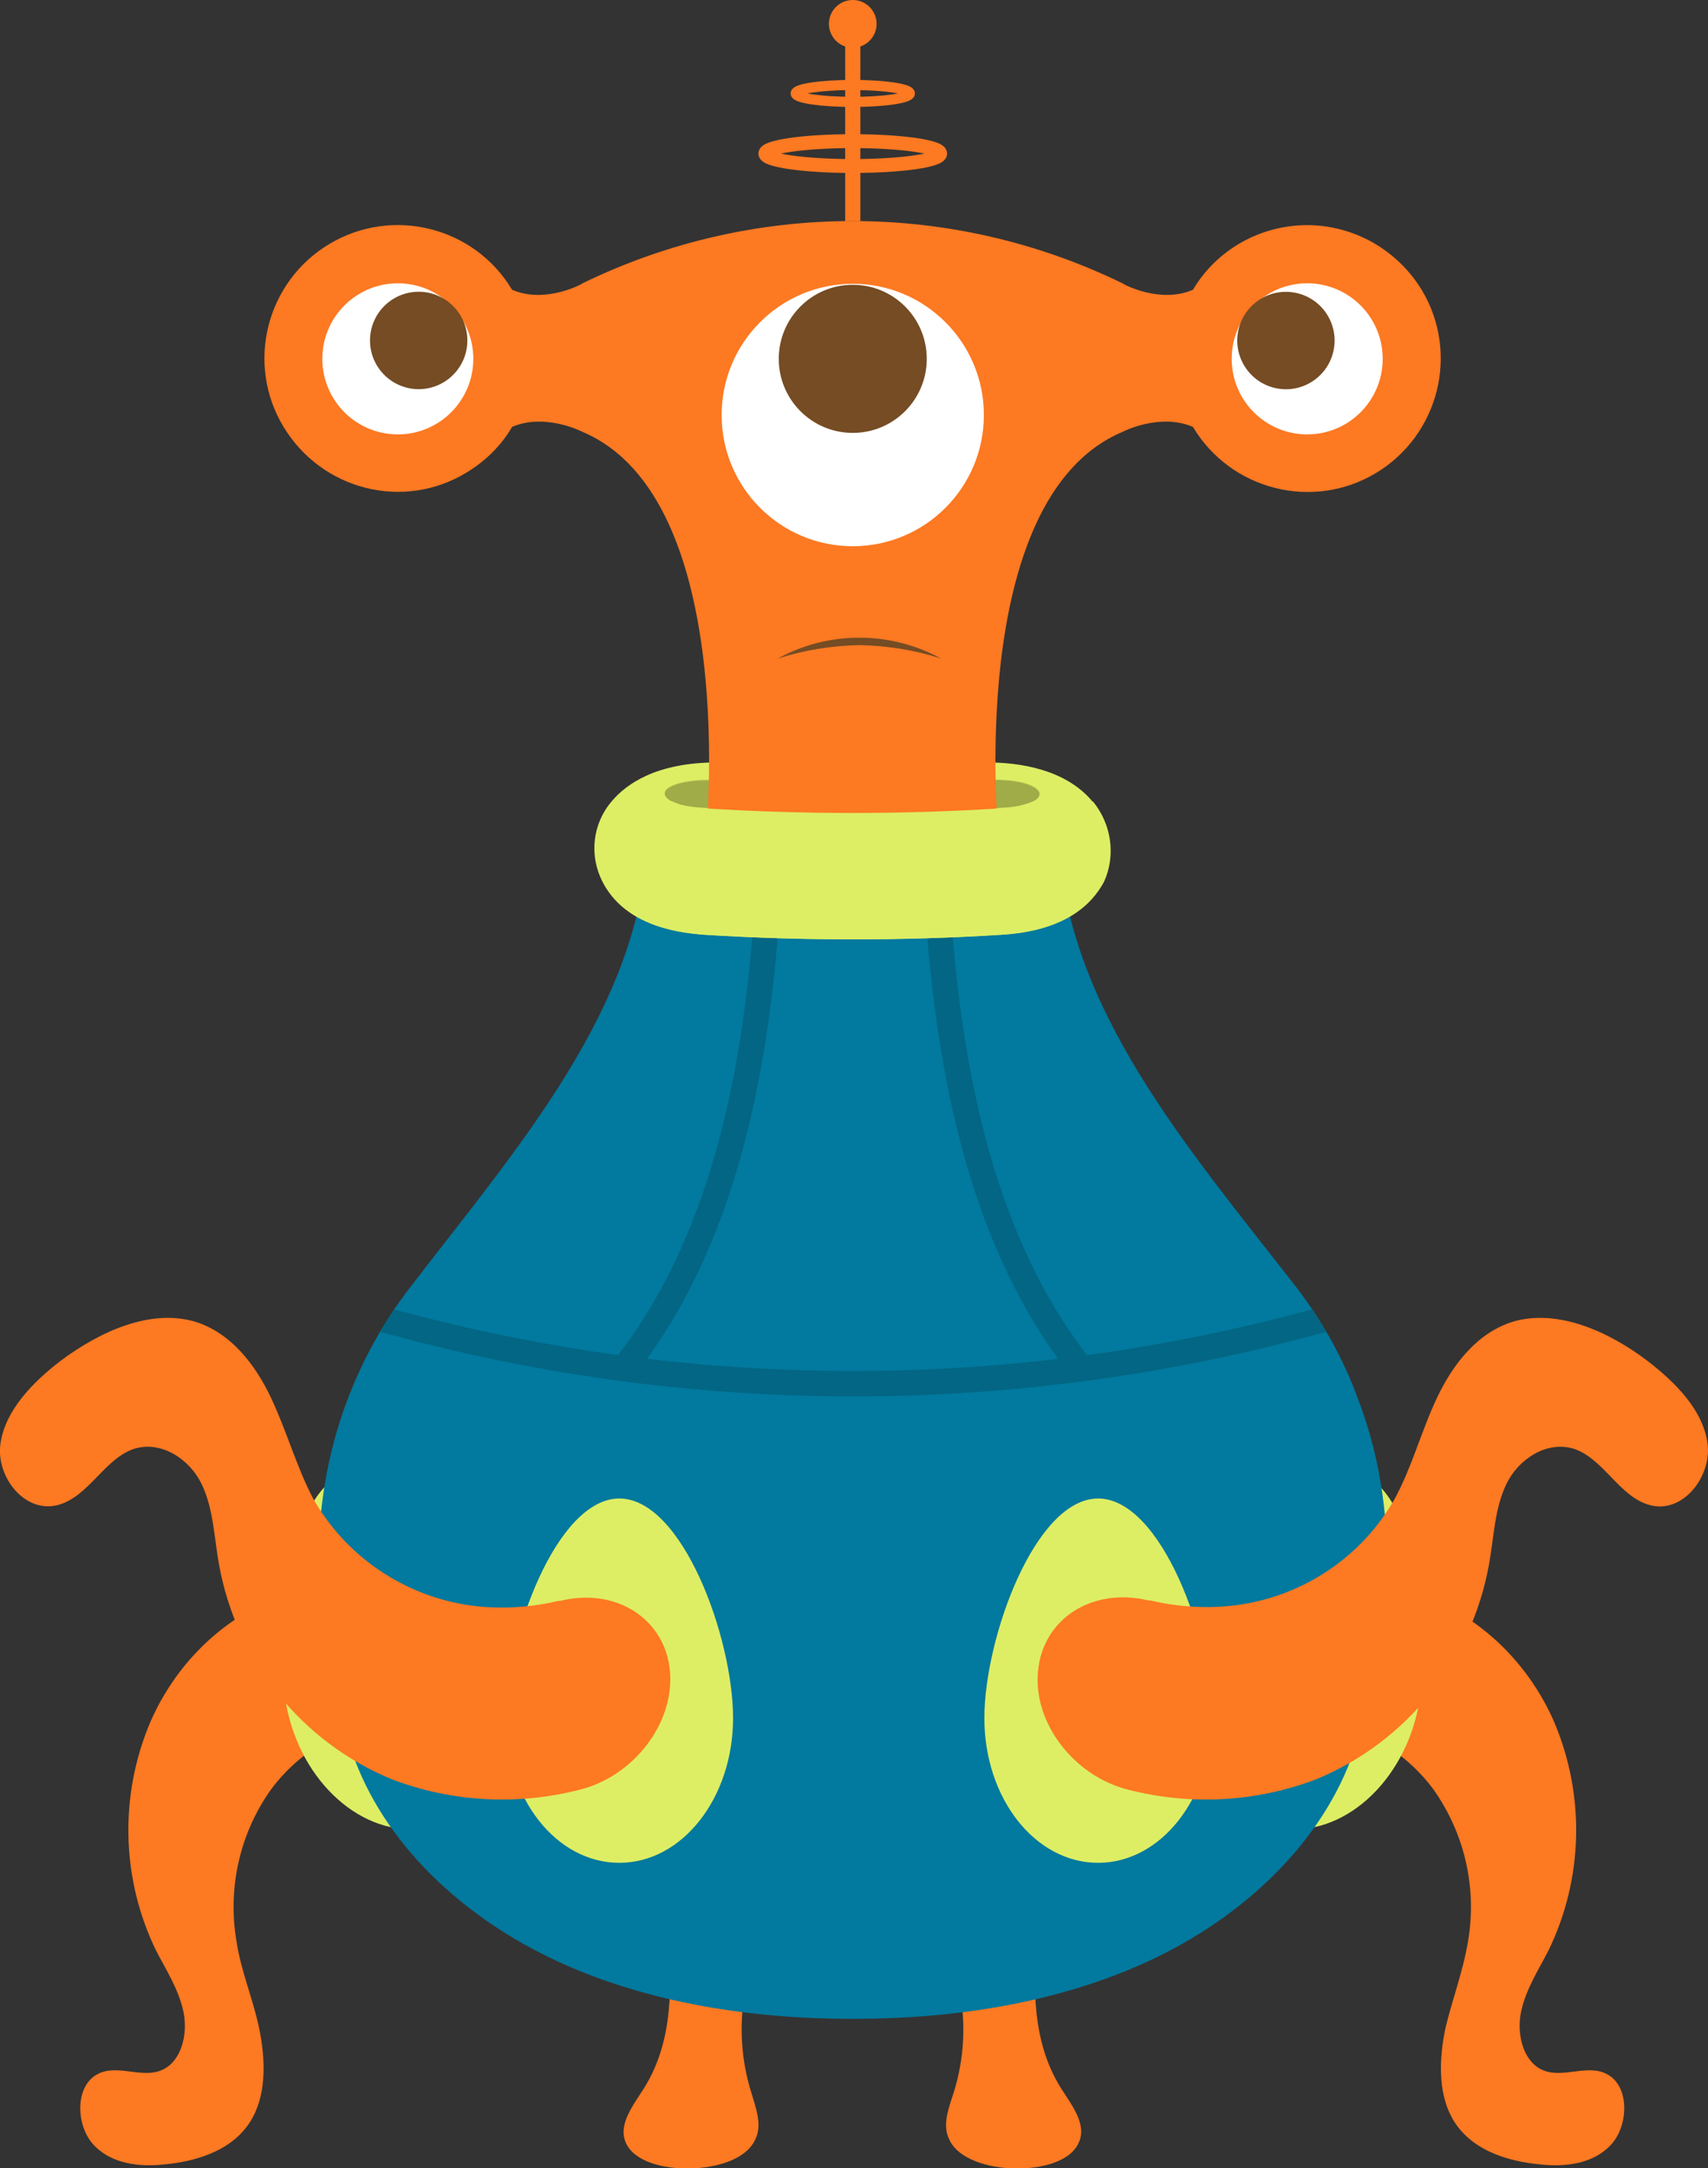 <svg xmlns="http://www.w3.org/2000/svg" xmlns:xlink="http://www.w3.org/1999/xlink" id="Layer_1" x="0" y="0" version="1.1" viewBox="0 0 343.9 436.2" style="enable-background:new 0 0 343.9 436.2" xml:space="preserve"><rect x="0" y="0" width="343.9" height="436.2" fill="#333333" stroke="none"/><style type="text/css">.st0{fill:#fd7922}.st1{fill:#ddee64}.st2{fill:#02799e}.st3{clip-path:url(#SVGID_2_)}.st4{fill:none;stroke:#026684;stroke-width:5.1;stroke-miterlimit:10}.st5{clip-path:url(#SVGID_4_)}.st6{clip-path:url(#SVGID_6_)}.st7{fill:#c5d559}.st8{fill:#9fac48}.st9{fill:none;stroke:#fd7922;stroke-width:3.06;stroke-miterlimit:10}.st10{fill:#fff}.st11{fill:#754c24}.st12,.st13{fill:none;stroke:#fd7922;stroke-width:2.8;stroke-miterlimit:10}.st13{stroke-width:2.04}</style><g id="b-legs"><path d="M134.6,388.6c0.6,10.7,1.1,21.9-4.9,31.5c-2.2,3.5-5.3,7.3-3.7,11c1.7,3.9,7.7,5.3,12.9,5.2 c5.3-0.1,11.4-1.8,13.2-5.9c1.4-2.9,0.1-6.2-0.8-9.3c-3.1-9.8-2.5-20.4,1.5-29.9L134.6,388.6z" class="st0"/><path d="M208.7,388.6c-0.6,10.7-1.1,21.9,4.9,31.5c2.2,3.5,5.3,7.3,3.6,11c-1.7,3.9-7.7,5.3-12.9,5.2 s-11.4-1.8-13.2-5.9c-1.4-2.9-0.1-6.2,0.9-9.3c3.1-9.8,2.5-20.4-1.6-29.9L208.7,388.6z" class="st0"/></g><path id="leg-4" d="M279.5,319.4c14.2,2.1,27.1,12.6,33.4,27c6.3,14.8,5.9,31.6-1.1,46c-2,3.9-4.5,7.7-5.5,12.2	s0.3,10,4.1,11.8c4.1,2,9.3-1.3,13.3,1c4.5,2.5,4.2,10.4,0.6,14.2s-9.1,4.4-14,3.9c-6.9-0.6-14.5-3-18-9.5	c-2.8-5.2-2.5-11.9-1.3-17.8c1.4-5.9,3.6-11.6,4.6-17.7c1.8-10.7-0.7-21.6-7-30.5c-6.2-8.3-15.7-13.5-25.4-13.5L279.5,319.4z" class="st0"/><path id="leg-1" d="M63.7,319.4c-14.2,2.1-27.1,12.6-33.4,27c-6.3,14.8-5.9,31.6,1.1,46c2,3.9,4.5,7.7,5.5,12.2	s-0.3,10-4.1,11.8c-4.1,2-9.3-1.3-13.3,1c-4.5,2.5-4.2,10.4-0.6,14.2s9.1,4.4,14,3.9c6.9-0.6,14.5-3,18-9.5	c2.8-5.2,2.5-11.9,1.3-17.8s-3.7-11.6-4.6-17.7c-1.8-10.7,0.7-21.7,7-30.5c6.2-8.3,15.7-13.5,25.4-13.5L63.7,319.4z" class="st0"/><g id="body"><path d="M102.7,334.2c3.5,15.7-3.7,30.6-16,33.4s-25.3-7.7-28.8-23.3s0.3-45.5,12.6-48.2 C82.9,293.2,99.2,318.4,102.7,334.2z" class="st1"/><path d="M240.6,334.2c-3.5,15.7,3.6,30.6,16,33.4s25.3-7.7,28.8-23.3s-0.3-45.5-12.6-48.2 C260.2,293.2,244.1,318.4,240.6,334.2z" class="st1"/><path d="M213.2,168.9c1.3,33.7,26.1,62.2,47.5,89.7c5.3,6.8,9.6,14.4,12.6,22.5c8.7,22.5,7.4,47.3-0.7,71.2 c-6.3,18.5-22.5,33.6-41.4,42.3c-18.2,8.4-39,11.6-59.5,11.6s-41.3-3.2-59.5-11.6c-19-8.8-35.1-23.7-41.4-42.3 c-7.6-22-9.1-44.8-2.5-65.9c3.2-10.1,8.1-19.5,14.6-27.8c21.3-27.7,46.2-56,47.5-89.7H213.2z" class="st2"/><path d="M147.6,345.7c0,16-10.2,29.1-22.9,29.1s-22.9-13-22.9-29.1s10.2-44.2,22.9-44.2S147.6,329.5,147.6,345.7z" class="st1"/><path d="M244,345.7c0,16-10.2,29.1-22.9,29.1s-22.9-13-22.9-29.1s10.2-44.2,22.9-44.2S244,329.5,244,345.7z" class="st1"/><g><defs><path id="SVGID_1_" d="M213.2,168.9c1.3,33.7,26.1,62.2,47.5,89.7c5.3,6.8,9.6,14.4,12.6,22.5c8.7,22.5,7.4,47.3-0.7,71.2 c-6.3,18.5-22.5,33.6-41.4,42.3c-18.2,8.4-39,11.6-59.5,11.6s-41.3-3.2-59.5-11.6c-19-8.8-35.1-23.7-41.4-42.3 c-7.6-22-9.1-44.8-2.5-65.9c3.2-10.1,8.1-19.5,14.6-27.8c21.3-27.7,46.2-56,47.5-89.7H213.2z"/></defs><clipPath id="SVGID_2_"><use xlink:href="#SVGID_1_" style="overflow:visible"/></clipPath><g class="st3"><path d="M65.1,261.9L65.1,261.9c69.4,22,143.9,22,213.3,0l0,0" class="st4"/></g></g><g><defs><path id="SVGID_3_" d="M213.2,168.9c1.3,33.7,26.1,62.2,47.5,89.7c5.3,6.8,9.6,14.4,12.6,22.5c8.7,22.5,7.4,47.3-0.7,71.2 c-6.3,18.5-22.5,33.6-41.4,42.3c-18.2,8.4-39,11.6-59.5,11.6s-41.3-3.2-59.5-11.6c-19-8.8-35.1-23.7-41.4-42.3 c-7.6-22-9.1-44.8-2.5-65.9c3.2-10.1,8.1-19.5,14.6-27.8c21.3-27.7,46.2-56,47.5-89.7H213.2z"/></defs><clipPath id="SVGID_4_"><use xlink:href="#SVGID_3_" style="overflow:visible"/></clipPath><g class="st5"><path d="M125.6,275.3c19.7-24.7,26.7-59,28.9-93.1" class="st4"/></g></g><g><defs><path id="SVGID_5_" d="M213.2,168.9c1.3,33.7,26.1,62.2,47.5,89.7c5.3,6.8,9.6,14.4,12.6,22.5c8.7,22.5,7.4,47.3-0.7,71.2 c-6.3,18.5-22.5,33.6-41.4,42.3c-18.2,8.4-39,11.6-59.5,11.6s-41.3-3.2-59.5-11.6c-19-8.8-35.1-23.7-41.4-42.3 c-7.6-22-9.1-44.8-2.5-65.9c3.2-10.1,8.1-19.5,14.6-27.8c21.3-27.7,46.2-56,47.5-89.7H213.2z"/></defs><clipPath id="SVGID_6_"><use xlink:href="#SVGID_5_" style="overflow:visible"/></clipPath><g class="st6"><path d="M217.7,275.3c-19.7-24.7-26.7-59-28.9-93.1" class="st4"/></g></g></g><g id="head"><path d="M171.7,189c-9.8,0-19.8-0.3-29.5-0.9c-7.2-0.4-16.7-2.5-20.9-10.7c-2.7-5.3-2-11.6,1.8-16.1 c3-3.6,9.1-7.9,21.3-7.9h2.6c8.1,0.4,16.4,0.7,24.6,0.7s16.6-0.3,24.6-0.7h2.5c6.7,0,15.9,1.4,21.3,7.9c3.8,4.5,4.6,10.9,1.8,16.1 c-2.2,4.5-7.7,10-20.9,10.7C191.4,188.7,181.5,189,171.7,189z" class="st1"/><path d="M202,162.4c-20.2,1.3-40.5,1.3-60.8,0c-5.1-0.3-8.1-1.8-7.2-3.4l0,0c1.1-1.5,5.6-2.4,10.1-2.1 c18.3,1.1,36.6,1.1,54.9,0c4.5-0.3,9,0.6,10.1,2.1l0,0C210.3,160.6,207,162.2,202,162.4z" class="st7"/><path d="M209.3,159.8c0,1.3-2.9,2.5-7.3,2.7c-20.2,1.3-40.5,1.3-60.8,0c-5.1-0.3-8.1-1.8-7.2-3.4 c1-1.3,4.5-2.1,8.4-2.1h1.6c18.3,1.1,36.6,1.1,54.9,0c4.5-0.3,9,0.6,10.1,2.1C209.2,159.2,209.3,159.5,209.3,159.8z" class="st1"/><path d="M209.3,159.8c0,1.3-2.9,2.5-7.3,2.7c-20.2,1.3-40.5,1.3-60.8,0c-5.1-0.3-8.1-1.8-7.2-3.4 c1-1.3,4.5-2.1,8.4-2.1h1.6c18.3,1.1,36.6,1.1,54.9,0c4.5-0.3,9,0.6,10.1,2.1C209.2,159.2,209.3,159.5,209.3,159.8z" class="st8"/><line x1="171.7" x2="171.7" y1="44.5" y2="4.8" class="st9"/><path d="M263.2,45.3c-9.4,0-18.2,4.9-23,13c-6.7,2.9-14.2-1.2-14.2-1.3c-34.3-16.7-74.4-16.7-108.7,0 c0,0.1-7.5,4.2-14.2,1.3C95.5,45.6,79,41.5,66.3,49.1s-16.9,24.1-9.2,36.8s24.1,16.9,36.8,9.2c3.8-2.3,7-5.4,9.2-9.2 c6.7-2.9,14.2,1,14.2,1c31.9,13.5,24.8,81.9,24.8,81.9h59c0,0-7.1-68.4,24.9-81.9c0,0,7.5-3.9,14.2-1c7.6,12.7,24.1,16.9,36.8,9.3 c12.7-7.6,16.9-24.1,9.3-36.8C281.4,50.3,272.6,45.3,263.2,45.3L263.2,45.3z" class="st0"/><circle cx="80.1" cy="72.2" r="15.2" class="st10"/><circle cx="84.3" cy="68.5" r="9.8" class="st11"/><circle cx="263.2" cy="72.2" r="15.2" class="st10"/><ellipse cx="259" cy="68.5" class="st11" rx="9.8" ry="9.8" transform="matrix(0.16 -0.987 0.987 0.16 149.869 313.19)"/><circle cx="171.7" cy="83.5" r="26.4" class="st10"/><circle cx="171.7" cy="72.2" r="14.9" class="st11"/><path d="M156.6,132.5c10.2-5.6,22.6-5.6,32.9,0c-5.3-1.7-10.9-2.6-16.4-2.7C167.5,129.9,161.9,130.8,156.6,132.5z" class="st11"/><circle cx="171.7" cy="4.8" r="4.8" class="st0"/><path d="M220.1,161.3h-12.2c-1.8,0.7-3.8,1.2-5.8,1.3c-20.2,1.3-40.6,1.3-60.8,0c-2,0-4-0.4-5.8-1.3h-12.2 c-3.9,4.5-4.6,10.9-1.8,16.1c4.2,8.1,13.6,10.2,20.9,10.7c9.7,0.6,19.7,0.9,29.5,0.9s19.8-0.3,29.5-0.9 c13.1-0.7,18.5-6.2,20.9-10.7C224.7,172.1,223.8,165.9,220.1,161.3z" class="st1"/><ellipse cx="171.7" cy="30.9" class="st12" rx="17.6" ry="2.5"/><ellipse cx="171.7" cy="18.8" class="st13" rx="11.5" ry="1.7"/></g><path id="leg-3" d="M209,336.3c-1,10.4,7.3,21.1,18.2,23.8c12.5,3.2,25.7,2.5,37.8-2.1c18.2-7.5,31.3-23.8,34.8-43.2	c1-5.5,1.1-11.2,3.5-16.2s8.1-8.8,13.6-7.1c6,2,9.1,9.6,15.2,11.3c6.7,1.9,12.6-5.7,11.7-12.4s-6.5-12.3-12.1-16.6	c-7.8-5.9-18-10.5-27-7.9c-7.2,2.2-12.1,8.5-15.3,15.2s-5.1,14.1-8.6,20.5c-6.6,11.6-18.2,19.4-31.4,21.3	c-5.8,0.8-11.7,0.5-17.4-0.8c-0.3-0.1-0.5-0.1-0.8-0.1C219.8,319.3,209.9,325.8,209,336.3L209,336.3z" class="st0"/><path id="leg-2" d="M134.9,336.3c0.9,10.4-7.3,21.1-18.2,23.8c-12.5,3.2-25.7,2.5-37.8-2.1	c-18.2-7.5-31.3-23.8-34.8-43.2c-1-5.5-1.1-11.2-3.5-16.2s-8.1-8.8-13.6-7.1c-6,2-9.1,9.6-15.3,11.3c-6.7,1.8-12.6-5.7-11.6-12.4	s6.5-12.3,12.1-16.6c7.9-5.9,18-10.5,27-7.9c7.2,2.2,12.1,8.5,15.3,15.2s5.2,14.1,8.6,20.5c6.6,11.6,18.3,19.5,31.5,21.4	c5.8,0.8,11.7,0.5,17.4-0.8c0.3-0.1,0.5-0.1,0.8-0.1C124.1,319.3,134,325.8,134.9,336.3L134.9,336.3z" class="st0"/></svg>